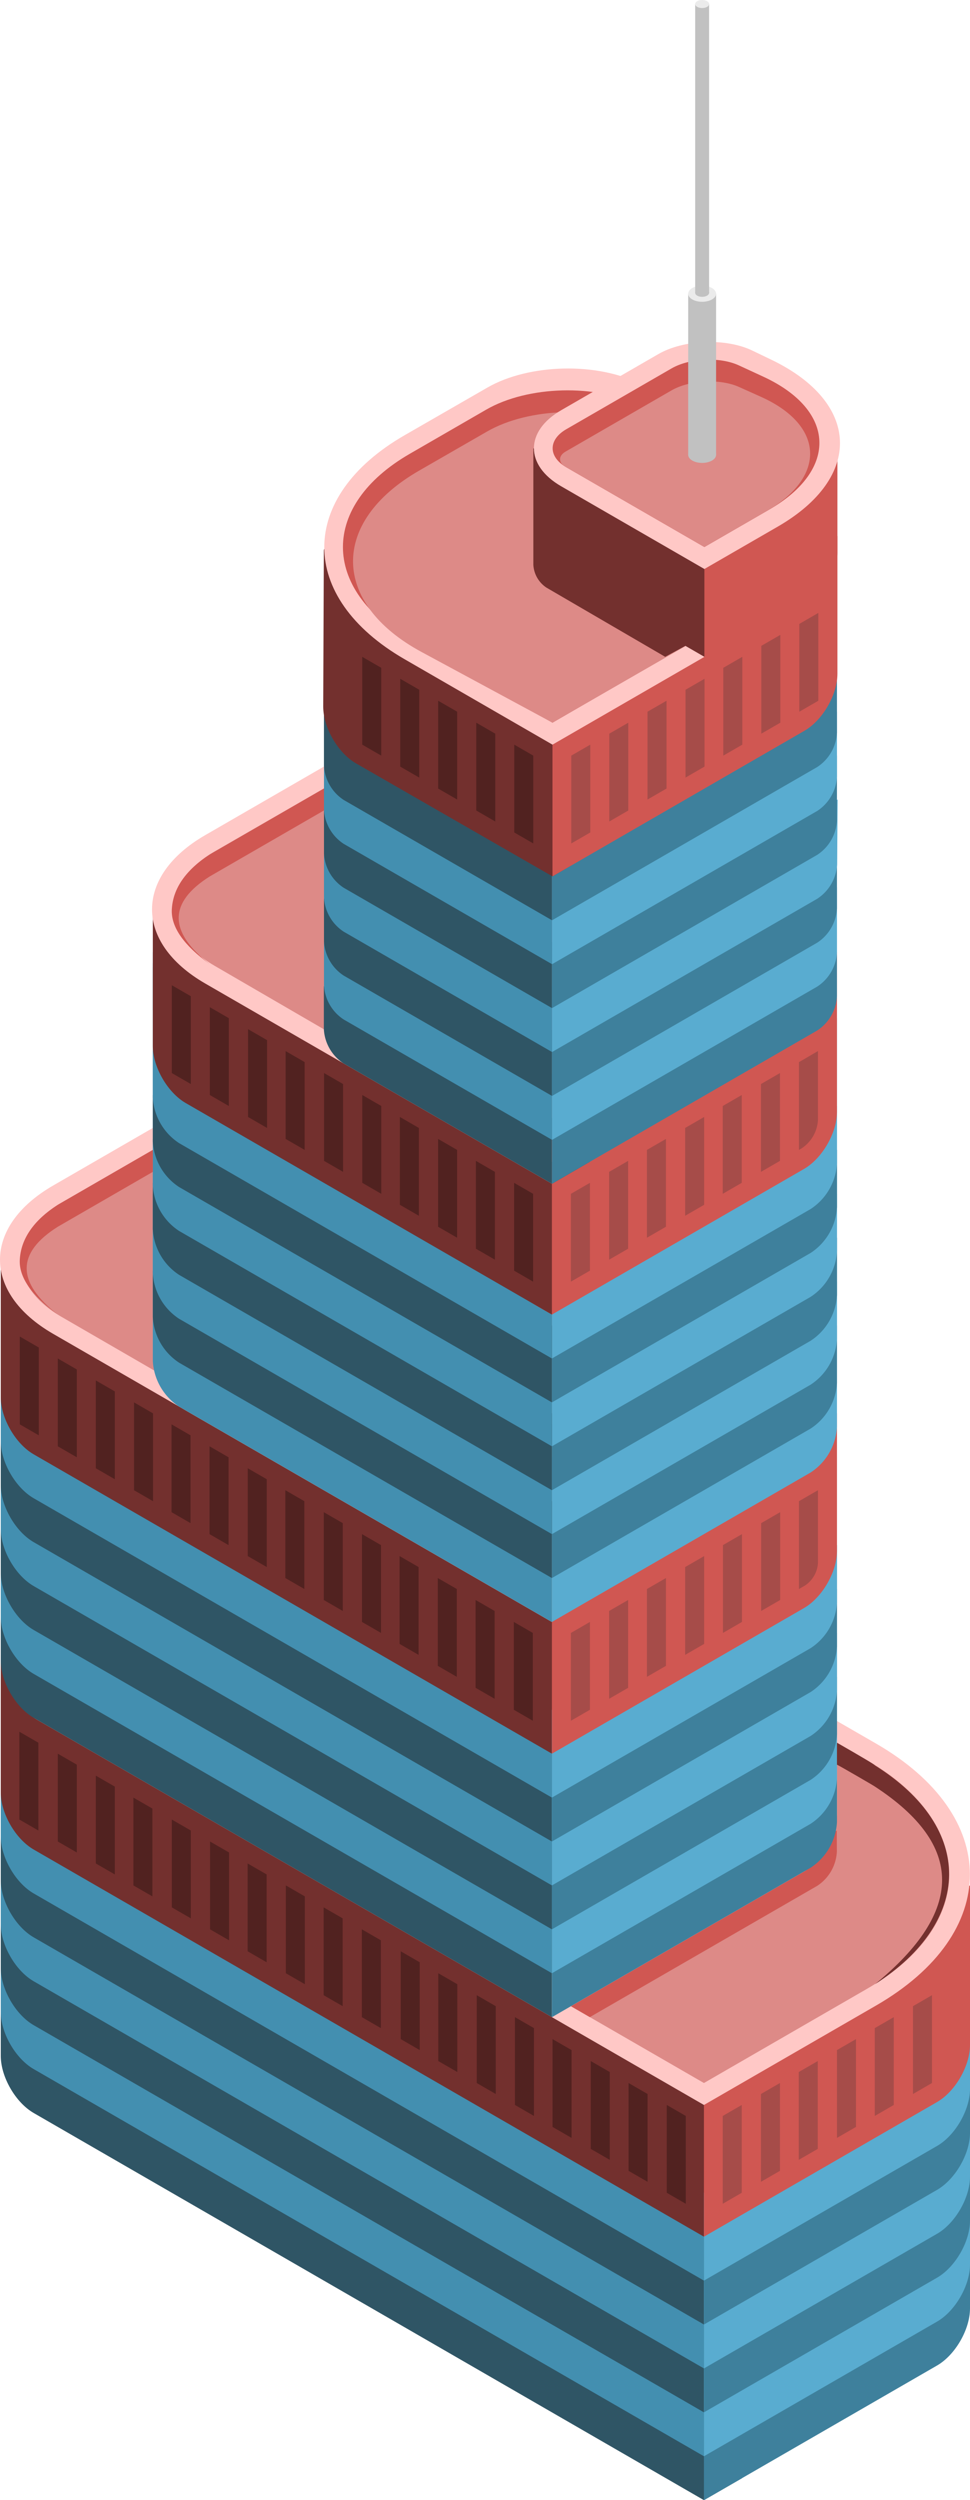 <svg id="Layer_1" data-name="Layer 1" xmlns="http://www.w3.org/2000/svg" viewBox="0 0 255.206 657.455">
  <defs>
    <style>
      .curtain-L-prim-dark {
        fill: #2f5565;
      }

      .curtain-R-prim-dark {
        fill: #3e809c;
      }

      .curtain-L-prim-light {
        fill: #438fb0;
      }

      .curtain-R-prim-light {
        fill: #59acd0;
      }

      .exterior-L-prim {
        fill: #73302e;
      }

      .exterior-R-prim {
        fill: #d05752;
      }

      .top-light {
        fill: #ffc8c6;
      }

      .top-prim {
        fill: #dd8a87;
      }

      .cls-1 {
        fill: #e8e8e8;
      }

      .cls-2 {
        fill: #b9b9b9;
      }

      .exterior-R-dark {
        fill: #a64c49;
      }

      .exterior-L-dark {
        fill: #512220;
      }

      .cls-3 {
        fill: #c1c1c1;
      }

      .cls-4 {
        fill: #ebebeb;
      }
    </style>
  </defs>
  <title>Artboard 9</title>
  <g id="root">
    <path id="Body_-_Left" data-name="Body - Left" class="curtain-L-prim-dark" d="M8.866,555.645l176.34,101.81,10-5.773v-92.376l-10,5.773-185-106.81v82.376C.206,546.164,4.086,552.886,8.866,555.645Z"/>
    <path id="Body_-_Right" data-name="Body - Right" class="curtain-R-prim-dark" d="M185.206,547.759l70-40.415v99.697c0,5.519-3.881,12.24-8.66,15l-61.34,35.414Z"/>
    <path id="body-mechanicalfloor-left" class="curtain-L-prim-light" d="M.206,516.004l185,106.81v23.094l-176.34-101.81c-4.78-2.759-8.66-9.481-8.66-15Z"/>
    <path id="body-mechanicalfloor-left-2" data-name="body-mechanicalfloor-left" class="curtain-L-prim-dark" d="M.206,504.457l185,106.81v23.094l-176.34-101.81c-4.78-2.759-8.66-9.481-8.66-15Z"/>
    <path id="body-mechanicalfloor-left-3" data-name="body-mechanicalfloor-left" class="curtain-L-prim-light" d="M.206,492.91l185,106.81v23.094l-176.34-101.81c-4.78-2.759-8.66-9.481-8.66-15Z"/>
    <path id="body-mechanicalfloor-left-4" data-name="body-mechanicalfloor-left" class="curtain-L-prim-dark" d="M.206,481.363l185,106.81v23.094l-176.34-101.81c-4.78-2.759-8.66-9.481-8.66-15Z"/>
    <path id="body-mechanicalfloor-right" class="curtain-R-prim-light" d="M255.206,582.4l-70,40.414v23.094l61.34-35.414c4.779-2.76,8.66-9.481,8.66-15Z"/>
    <path id="body-mechanicalfloor-left-5" data-name="body-mechanicalfloor-left" class="curtain-L-prim-light" d="M.206,469.816l185,106.81V599.72L8.866,497.91c-4.78-2.759-8.66-9.481-8.66-15Z"/>
    <path id="body-mechanicalfloor-right-2" data-name="body-mechanicalfloor-right" class="curtain-R-prim-dark" d="M255.206,570.853l-70,40.414v23.094l61.34-35.414c4.779-2.76,8.66-9.481,8.66-15Z"/>
    <path id="body-mechanicalfloor-left-6" data-name="body-mechanicalfloor-left" class="exterior-L-prim" d="M185.206,588.173l5-2.887V539.098l-5,2.887-185-106.81v36.188c0,5.519,3.88,12.241,8.66,15Z"/>
    <path id="body-mechanicalfloor-right-3" data-name="body-mechanicalfloor-right" class="curtain-R-prim-light" d="M255.206,559.306l-70,40.414v23.094l61.34-35.414c4.779-2.76,8.66-9.481,8.66-15Z"/>
    <path id="body-mechanicalfloor-right-4" data-name="body-mechanicalfloor-right" class="curtain-R-prim-dark" d="M255.206,547.759l-70,40.414v23.094l61.34-35.414c4.779-2.76,8.66-9.481,8.66-15Z"/>
    <path id="body-mechanicalfloor-right-5" data-name="body-mechanicalfloor-right" class="curtain-R-prim-light" d="M255.206,536.212l-70,40.414V599.72l61.34-35.414c4.779-2.76,8.66-9.481,8.66-15Z"/>
    <path id="body-mechanicalfloor-right-6" data-name="body-mechanicalfloor-right" class="exterior-R-prim" d="M255.206,495.797l-70,40.415v51.961l61.34-35.414c4.779-2.76,8.66-9.481,8.66-15Z"/>
    <path id="body-top" class="top-light" d="M185.206,553.532,230.45,527.41c32.98-19.041,32.968-49.938-.027-68.953L104.873,386.1,9.725,441.209c-5.254,3.043-5.25,7.978.007,11.013Z"/>
    <path id="body-top-inner" class="top-prim" d="M185.206,547.759l43.038-24.849c28.679-16.557,28.668-43.424-.024-59.958l-128.347-73.965L5.206,443.835Z"/>
    <path id="Body_-_Left-2" data-name="Body - Left" class="curtain-L-prim-dark" d="M.206,436.722v-105.47l145,83.716,10-5.774v115.471l-10,5.773-136.34-78.716C4.086,448.963.206,442.241.206,436.722Z"/>
    <path id="body-mechanicalfloor-right-7" data-name="body-mechanicalfloor-right" class="exterior-R-prim" d="M155.18,530.438l-5-2.887v-5.773l69.971-40.415.026,5.547a11.416,11.416,0,0,1-5.168,8.999Z"/>
    <path id="Body_-_Right-2" data-name="Body - Right" class="cls-1" d="M145.206,530.438V426.515l75-43.301v93.923c0,5.519-3.881,12.24-8.66,15Z"/>
    <path id="body-mechanicalfloor-right-8" data-name="body-mechanicalfloor-right" class="curtain-R-prim-dark" d="M145.206,530.438v-80.829l75-43.301v72.829a15.323,15.323,0,0,1-6.928,12Z"/>
    <path id="body-mechanicalfloor-right-9" data-name="body-mechanicalfloor-right" class="curtain-R-prim-light" d="M145.206,518.891v-23.094l75-43.301V467.59a15.323,15.323,0,0,1-6.928,12Z"/>
    <path id="body-mechanicalfloor-right-10" data-name="body-mechanicalfloor-right" class="curtain-R-prim-dark" d="M145.206,507.344V484.25l75-43.301v15.094a15.323,15.323,0,0,1-6.928,12Z"/>
    <path id="body-mechanicalfloor-left-7" data-name="body-mechanicalfloor-left" class="curtain-L-prim-light" d="M.206,412.081l145,83.716v23.094l-136.34-78.716c-4.78-2.759-8.66-9.481-8.66-15Z"/>
    <path id="body-mechanicalfloor-left-8" data-name="body-mechanicalfloor-left" class="curtain-L-prim-dark" d="M.206,400.534l145,83.716v23.094l-136.34-78.716c-4.78-2.759-8.66-9.481-8.66-15Z"/>
    <path id="body-mechanicalfloor-left-9" data-name="body-mechanicalfloor-left" class="curtain-L-prim-light" d="M.206,388.987l145,83.716v23.094l-136.34-78.716c-4.78-2.759-8.66-9.481-8.66-15Z"/>
    <path id="body-mechanicalfloor-left-10" data-name="body-mechanicalfloor-left" class="curtain-L-prim-dark" d="M.206,377.44l145,83.716V484.25l-136.34-78.716c-4.78-2.759-8.66-9.481-8.66-15Z"/>
    <path id="body-mechanicalfloor-left-11" data-name="body-mechanicalfloor-left" class="curtain-L-prim-light" d="M.206,365.893l145,83.716v23.094l-136.34-78.716c-4.78-2.759-8.66-9.481-8.66-15Z"/>
    <path id="body-mechanicalfloor-left-12" data-name="body-mechanicalfloor-left" class="exterior-L-prim" d="M.206,331.252l145,83.716,5-2.887v46.188l-5,2.887L8.866,382.44c-4.78-2.759-8.66-9.481-8.66-15Z"/>
    <path id="body-mechanicalfloor-right-11" data-name="body-mechanicalfloor-right" class="curtain-R-prim-light" d="M145.206,495.797v-23.094l75-43.301v15.094a15.323,15.323,0,0,1-6.928,12Z"/>
    <path id="body-mechanicalfloor-right-12" data-name="body-mechanicalfloor-right" class="curtain-R-prim-dark" d="M145.206,484.25v-23.094l75-43.301v15.094a15.323,15.323,0,0,1-6.928,12Z"/>
    <path id="body-top-2" data-name="body-top" class="top-light" d="M145.206,426.515l-131.225-75.763c-18.641-10.762-18.641-28.237,0-39l46.225-26.688,160,98.15Z"/>
    <path id="body-top-inner-2" data-name="body-top-inner" class="top-prim" d="M139.873,417.855,16.172,346.277c-14.331-8.292-14.324-21.746.015-30.025l49.019-28.301,149.667,86.602Z"/>
    <path id="body-mechanicalfloor-right-13" data-name="body-mechanicalfloor-right" class="curtain-R-prim-light" d="M145.206,472.703v-23.094l75-43.301v15.094a15.323,15.323,0,0,1-6.928,12Z"/>
    <path id="body-mechanicalfloor-right-14" data-name="body-mechanicalfloor-right" class="curtain-R-prim-dark" d="M145.206,391.874V368.78l75-43.301v15.094a15.323,15.323,0,0,1-6.928,12Z"/>
    <path id="body-mechanicalfloor-right-15" data-name="body-mechanicalfloor-right" class="exterior-R-prim" d="M220.206,371.667l-75,43.301v46.188l66.34-38.301c4.779-2.76,8.66-9.481,8.66-15Z"/>
    <path id="body-mechanicalfloor-right-16" data-name="body-mechanicalfloor-right" class="curtain-R-prim-light" d="M145.206,426.515l-10-5.774v-115.47l10,5.774,75-43.301v107.47a15.323,15.323,0,0,1-6.928,12Z"/>
    <path id="body-mechanicalfloor-right-17" data-name="body-mechanicalfloor-right" class="curtain-R-prim-dark" d="M145.206,368.78v-23.094l75-43.301v15.094a15.323,15.323,0,0,1-6.928,12Z"/>
    <path id="body-mechanicalfloor-right-18" data-name="body-mechanicalfloor-right" class="curtain-R-prim-dark" d="M145.206,414.968v-23.094l75-43.301v15.094a15.323,15.323,0,0,1-6.928,12Z"/>
    <path id="body-mechanicalfloor-right-19" data-name="body-mechanicalfloor-right" class="curtain-R-prim-light" d="M145.206,403.421V380.327l75-43.301V352.12a15.323,15.323,0,0,1-6.928,12Z"/>
    <path id="body-mechanicalfloor-right-20" data-name="body-mechanicalfloor-right" class="curtain-R-prim-dark" d="M145.206,391.874V368.78l75-43.301v15.094a15.323,15.323,0,0,1-6.928,12Z"/>
    <path id="body-mechanicalfloor-right-21" data-name="body-mechanicalfloor-right" class="curtain-R-prim-light" d="M145.206,380.327v-23.094l75-43.301v15.094a15.323,15.323,0,0,1-6.928,12Z"/>
    <path id="body-mechanicalfloor-right-22" data-name="body-mechanicalfloor-right" class="curtain-R-prim-dark" d="M145.206,368.78v-23.094l75-43.301v15.094a15.323,15.323,0,0,1-6.928,12Z"/>
    <path id="body-mechanicalfloor-right-23" data-name="body-mechanicalfloor-right" class="curtain-R-prim-light" d="M145.206,357.233v-23.094l75-43.301v15.094a15.323,15.323,0,0,1-6.928,12Z"/>
    <path id="body-mechanicalfloor-left-13" data-name="body-mechanicalfloor-left" class="curtain-L-prim-dark" d="M145.206,391.874V374.553l-105-60.621v9.32a15.323,15.323,0,0,0,6.928,12Z"/>
    <path id="body-mechanicalfloor-right-24" data-name="body-mechanicalfloor-right" class="curtain-R-prim-light" d="M144.873,334.139v-23.094l75-43.301v15.094a15.324,15.324,0,0,1-6.929,12Z"/>
    <path id="Body_Left" data-name="Body Left" class="cls-2" d="M145.206,314.951V426.515l-96.34-55.622c-4.78-2.759-8.66-9.481-8.66-15V254.329Z"/>
    <path id="body-mechanicalfloor-left-14" data-name="body-mechanicalfloor-left" class="curtain-L-prim-light" d="M145.206,426.515v-115.47l-105-60.622v107.47a15.323,15.323,0,0,0,6.928,12Z"/>
    <path id="body-mechanicalfloor-left-15" data-name="body-mechanicalfloor-left" class="curtain-L-prim-dark" d="M145.206,414.968V394.761l-105-60.622v12.207a15.32,15.32,0,0,0,6.928,12Z"/>
    <path id="body-mechanicalfloor-left-16" data-name="body-mechanicalfloor-left" class="curtain-L-prim-light" d="M145.206,403.421V383.214l-105-60.622v12.207a15.323,15.323,0,0,0,6.928,12Z"/>
    <path id="body-mechanicalfloor-left-17" data-name="body-mechanicalfloor-left" class="curtain-L-prim-dark" d="M145.206,391.874V371.667l-105-60.622v12.207a15.322,15.322,0,0,0,6.928,12Z"/>
    <path id="body-mechanicalfloor-left-18" data-name="body-mechanicalfloor-left" class="curtain-L-prim-light" d="M145.206,380.327V360.12l-105-60.622v12.207a15.323,15.323,0,0,0,6.928,12Z"/>
    <path id="body-mechanicalfloor-left-19" data-name="body-mechanicalfloor-left" class="curtain-L-prim-dark" d="M145.206,368.78v-20.207l-105-60.622v12.207a15.322,15.322,0,0,0,6.928,12Z"/>
    <path id="body-mechanicalfloor-left-20" data-name="body-mechanicalfloor-left" class="curtain-L-prim-light" d="M145.206,357.233v-20.207l-105-60.622v12.207a15.323,15.323,0,0,0,6.928,12Z"/>
    <path id="body-mechanicalfloor-left-21" data-name="body-mechanicalfloor-left" class="curtain-L-prim-light" d="M145.206,334.139v-20.207l-105-60.622v12.207a15.323,15.323,0,0,0,6.928,12Z"/>
    <path id="Path" class="exterior-R-dark" d="M150.206,429.402l5-2.887v23.094l-5,2.887Z"/>
    <path id="Path-2" data-name="Path" class="exterior-R-dark" d="M190.151,556.419l5-2.887v23.094l-5,2.887Z"/>
    <path id="Path-3" data-name="Path" class="exterior-L-dark" d="M140.185,429.402l-5-2.887v23.094l5,2.887Z"/>
    <path id="Path-4" data-name="Path" class="exterior-L-dark" d="M180.429,556.419l-5-2.887v23.094l5,2.887Z"/>
    <path id="Path-5" data-name="Path" class="exterior-L-dark" d="M100.206,510.231l-5-2.887v23.094l5,2.887Z"/>
    <path id="Path-6" data-name="Path" class="exterior-L-dark" d="M120.185,417.855l-5-2.887v23.094l5,2.887Z"/>
    <path id="Path-7" data-name="Path" class="exterior-L-dark" d="M160.429,544.872l-5-2.887v23.094l5,2.887Z"/>
    <path id="Path-8" data-name="Path" class="exterior-L-dark" d="M80.206,498.684l-5-2.887v23.094l5,2.887Z"/>
    <path id="Path-9" data-name="Path" class="exterior-L-dark" d="M100.24,406.308l-5-2.887v23.094l5,2.887Z"/>
    <path id="Path-10" data-name="Path" class="exterior-L-dark" d="M140.484,533.325l-5-2.887v23.094l5,2.887Z"/>
    <path id="Path-11" data-name="Path" class="exterior-L-dark" d="M60.261,487.137l-5-2.887v23.094l5,2.887Z"/>
    <path id="Path-12" data-name="Path" class="exterior-L-dark" d="M70.185,388.987l-5-2.887v23.095l5,2.886Z"/>
    <path id="Path-13" data-name="Path" class="exterior-L-dark" d="M110.429,516.004l-5-2.886v23.094l5,2.886Z"/>
    <path id="Path-14" data-name="Path" class="exterior-L-dark" d="M30.206,469.816l-5-2.887v23.095l5,2.886Z"/>
    <path id="Path-15" data-name="Path" class="exterior-L-dark" d="M40.261,371.667l-5-2.887v23.094l5,2.887Z"/>
    <path id="Path-16" data-name="Path" class="exterior-R-dark" d="M170.206,417.855l5-2.887v23.094l-5,2.887Z"/>
    <path id="Path-17" data-name="Path" class="exterior-R-dark" d="M210.151,544.872l5-2.887v23.094l-5,2.887Z"/>
    <path id="Path-18" data-name="Path" class="exterior-R-dark" d="M190.206,406.308l5-2.887v23.094l-5,2.887Z"/>
    <path id="Path-19" data-name="Path" class="exterior-R-dark" d="M230.151,533.325l5-2.887v23.094l-5,2.887Z"/>
    <path id="Path-20" data-name="Path" class="exterior-R-dark" d="M160.261,423.628l5-2.887v23.095l-5,2.886Z"/>
    <path id="Path-21" data-name="Path" class="exterior-R-dark" d="M200.206,550.645l5-2.887v23.095l-5,2.886Z"/>
    <path id="Path-22" data-name="Path" class="exterior-L-dark" d="M130.13,423.628l-5-2.887v23.095l5,2.886Z"/>
    <path id="Path-23" data-name="Path" class="exterior-L-dark" d="M170.374,550.645l-5-2.886v23.094l5,2.886Z"/>
    <path id="Path-24" data-name="Path" class="exterior-L-dark" d="M90.151,504.457l-5-2.887v23.095l5,2.886Z"/>
    <path id="Path-25" data-name="Path" class="exterior-L-dark" d="M110.13,412.081l-5-2.887v23.095l5,2.886Z"/>
    <path id="Path-26" data-name="Path" class="exterior-L-dark" d="M150.374,539.098l-5-2.886v23.094l5,2.886Z"/>
    <path id="Path-27" data-name="Path" class="exterior-L-dark" d="M70.151,492.91l-5-2.887v23.095l5,2.886Z"/>
    <path id="Path-28" data-name="Path" class="exterior-L-dark" d="M80.076,394.761l-5-2.887v23.094l5,2.887Z"/>
    <path id="Path-29" data-name="Path" class="exterior-L-dark" d="M120.319,521.778l-5-2.887v23.094l5,2.887Z"/>
    <path id="Path-30" data-name="Path" class="exterior-L-dark" d="M40.096,475.59l-5-2.887v23.094l5,2.887Z"/>
    <path id="Path-31" data-name="Path" class="exterior-L-dark" d="M10.096,458.269l-5-2.887v23.095l5,2.886Z"/>
    <path id="Path-32" data-name="Path" class="exterior-L-dark" d="M50.131,377.44l-5-2.887v23.095l5,2.886Z"/>
    <path id="Path-33" data-name="Path" class="exterior-L-dark" d="M20.206,360.12l-5-2.887v23.094l5,2.887Z"/>
    <path id="Path-34" data-name="Path" class="exterior-L-dark" d="M10.206,354.346l-5-2.887v23.094l5,2.887Z"/>
    <path id="Path-35" data-name="Path" class="exterior-L-dark" d="M90.185,400.534l-5-2.887v23.095l5,2.886Z"/>
    <path id="Path-36" data-name="Path" class="exterior-L-dark" d="M130.429,527.551l-5-2.886v23.094l5,2.886Z"/>
    <path id="Path-37" data-name="Path" class="exterior-L-dark" d="M50.206,481.363l-5-2.887v23.095l5,2.886Z"/>
    <path id="Path-38" data-name="Path" class="exterior-L-dark" d="M20.206,464.043l-5-2.887V484.25l5,2.887Z"/>
    <path id="body-mechanicalfloor-right-25" data-name="body-mechanicalfloor-right" class="exterior-R-prim" d="M145.206,345.686l-5-2.887V296.611l80-46.188v41.962c0,5.519-3.881,12.24-8.66,15Z"/>
    <path id="body-mechanicalfloor-left-22" data-name="body-mechanicalfloor-left" class="exterior-L-prim" d="M145.206,345.686v-46.188l-105-60.622v36.188c0,5.519,3.88,12.241,8.66,15Z"/>
    <path id="body-mechanicalfloor-left-23" data-name="body-mechanicalfloor-left" class="curtain-L-prim-dark" d="M145.24,311.286l9.945-5.773.021-102.302-10,5.774-59.979-34.699.012,96.359a11.493,11.493,0,0,0,5.197,9Z"/>
    <path id="body-top-3" data-name="body-top" class="top-light" d="M145.206,311.286l-91.225-52.668c-18.641-10.763-18.641-28.238,0-39l46.225-26.688,45,25.98Z"/>
    <path id="body-mechanicalfloor-right-26" data-name="body-mechanicalfloor-right" class="curtain-R-prim-dark" d="M150.185,308.4l-4.945,2.886-.055-105.525,74.966-43.301.052,99.525a11.477,11.477,0,0,1-5.194,8.999Z"/>
    <path id="body-top-inner-3" data-name="body-top-inner" class="top-prim" d="M145.206,305.513l-88.787-51.569c-14.318-8.316-14.295-21.78.051-30.046l51.236-29.525,37.5,24.537Z"/>
    <path id="body-mechanicalfloor-left-24" data-name="body-mechanicalfloor-left" class="curtain-L-prim-dark" d="M145.206,311.286v-17.32l-60-34.641v11.32a11.489,11.489,0,0,0,5.196,9Z"/>
    <path id="body-mechanicalfloor-left-25" data-name="body-mechanicalfloor-left" class="curtain-L-prim-light" d="M145.24,299.739v-17.32l-60-34.641v11.32a11.49,11.49,0,0,0,5.196,9Z"/>
    <path id="body-mechanicalfloor-left-26" data-name="body-mechanicalfloor-left" class="curtain-L-prim-dark" d="M145.24,288.192v-17.32l-60-34.641v11.32a11.49,11.49,0,0,0,5.196,9Z"/>
    <path id="body-mechanicalfloor-right-27" data-name="body-mechanicalfloor-right" class="curtain-R-prim-light" d="M145.24,299.739V276.645l74.966-43.301v17.094a11.493,11.493,0,0,1-5.196,9.001Z"/>
    <path id="body-mechanicalfloor-right-28" data-name="body-mechanicalfloor-right" class="curtain-R-prim-dark" d="M145.24,288.192v-23.094l74.966-43.301v17.094a11.493,11.493,0,0,1-5.196,9.001Z"/>
    <path id="body-mechanicalfloor-left-27" data-name="body-mechanicalfloor-left" class="curtain-L-prim-light" d="M145.24,276.645v-17.32l-60-34.641v11.32a11.49,11.49,0,0,0,5.196,9Z"/>
    <path id="body-mechanicalfloor-left-28" data-name="body-mechanicalfloor-left" class="curtain-L-prim-dark" d="M145.24,265.098v-17.32l-60-34.641v11.32a11.49,11.49,0,0,0,5.196,9Z"/>
    <path id="body-mechanicalfloor-right-29" data-name="body-mechanicalfloor-right" class="curtain-R-prim-light" d="M145.24,276.645V253.551l75.134-43.301-.124,17.094a11.603,11.603,0,0,1-5.24,9.001Z"/>
    <path id="Path-39" data-name="Path" class="exterior-R-prim" d="M55.206,230.457l35-20.207v-5.773l-35,20.207q-9.554,6.211-10,14.434-.375,6.911,10,14.433Q38.831,240.779,55.206,230.457Z"/>
    <path id="body-mechanicalfloor-right-30" data-name="body-mechanicalfloor-right" class="curtain-R-prim-dark" d="M145.24,265.098V242.004l74.966-43.301v17.094a11.492,11.492,0,0,1-5.196,9.001Z"/>
    <path id="body-mechanicalfloor-left-29" data-name="body-mechanicalfloor-left" class="curtain-L-prim-light" d="M145.24,253.551v-17.32l-60-34.641v11.32a11.49,11.49,0,0,0,5.196,9Z"/>
    <path id="body-mechanicalfloor-left-30" data-name="body-mechanicalfloor-left" class="curtain-L-prim-dark" d="M145.24,242.004v-17.32l-60-34.641v11.32a11.49,11.49,0,0,0,5.196,9Z"/>
    <path id="body-mechanicalfloor-right-31" data-name="body-mechanicalfloor-right" class="curtain-R-prim-light" d="M145.24,253.551v-23.094l74.966-43.301V204.25a11.492,11.492,0,0,1-5.196,9.001Z"/>
    <path id="body-mechanicalfloor-right-32" data-name="body-mechanicalfloor-right" class="curtain-R-prim-dark" d="M145.24,242.004V218.91l74.966-43.301v17.094a11.492,11.492,0,0,1-5.196,9.001Z"/>
    <path id="Path-40" data-name="Path" class="exterior-R-dark" d="M150.206,313.932l5-2.887v23.094l-5,2.887Z"/>
    <path id="Path-41" data-name="Path" class="exterior-L-dark" d="M140.261,313.932l-5-2.887v23.094l5,2.887Z"/>
    <path id="body-mechanicalfloor-left-31" data-name="body-mechanicalfloor-left" class="exterior-L-prim" d="M145.358,230.457l4.945-2.886v-46.188l-64.231-37.086c-.478-.276-.868-.052-.87.5l-.162,40.961c-.022,5.519,3.845,12.234,8.63,14.984Z"/>
    <path id="body-mechanicalfloor-right-33" data-name="body-mechanicalfloor-right" class="exterior-R-prim" d="M145.358,230.457v-46.188l74.966-43.301v36.188c0,5.519-3.88,12.241-8.659,15.002Z"/>
    <path id="body-top-4" data-name="body-top" class="top-light" d="M145.358,195.816l55.035-31.785c23.418-13.525,22.938-34.611-1.071-47.058l-30.745-15.938c-11.27-5.842-29.352-5.445-40.354.887l-21.728,12.504c-28.223,16.242-28.242,42.647-.041,58.929Z"/>
    <path id="body-top-inner-4" data-name="body-top-inner" class="exterior-R-prim" d="M145.358,190.043l44.742-25.941c23.396-13.565,22.843-34.575-1.235-46.889l-20.564-10.517c-11.301-5.78-29.401-5.318-40.393,1.031l-20.119,11.62c-23.418,13.526-23.416,35.486.004,49.008Z"/>
    <path id="body-top-inner-5" data-name="body-top-inner" class="top-prim" d="M145.358,190.043l61.078-35.159c11.958-6.884,11.668-17.524-.648-23.745l-37.156-18.771c-11.331-5.724-29.463-5.232-40.466,1.097l-17.888,10.289c-23.442,13.484-23.153,34.859.646,47.704Z"/>
    <path id="body-mechanicalfloor-left-32" data-name="body-mechanicalfloor-left" class="exterior-L-prim" d="M140.324,117.874v30.641a7.704,7.704,0,0,0,3.456,6.014l31.231,18.193,5.313-2.886,5,2.886,5-2.886v-28.868l-5,2.887Z"/>
    <path id="body-mechanicalfloor-right-34" data-name="body-mechanicalfloor-right" class="exterior-R-prim" d="M185.324,175.609l26.34-15.207c4.78-2.76,8.66-9.481,8.66-15v-33.301l-35,20.207Z"/>
    <path id="body-top-5" data-name="body-top" class="top-light" d="M147.645,107.874,173.2,93.12c6.691-3.864,17.777-4.28,24.74-.93l5.031,2.42c23.375,11.247,24.115,30.907,1.65,43.877l-19.297,11.141-37.679-21.754C138.085,122.355,138.085,113.393,147.645,107.874Z"/>
    <path id="body-top-inner-6" data-name="body-top-inner" class="exterior-R-prim" d="M148.984,112.874l27.68-15.981c4.78-2.759,12.728-3.121,17.739-.807l6.423,2.967c19.04,8.795,19.752,24.448,1.589,34.934l-17.091,9.868-36.34-20.981C144.205,120.115,144.205,115.634,148.984,112.874Z"/>
    <path id="body-top-inner-7" data-name="body-top-inner" class="top-prim" d="M148.788,118.761l27.876-16.094c4.78-2.76,12.748-3.165,17.783-.904l5.773,2.593c16.615,7.461,17.298,20.911,1.525,30.018l-16.421,9.481-36.536-21.094C146.876,121.657,146.876,119.865,148.788,118.761Z"/>
    <ellipse id="Ellipse" class="cls-3" cx="184.733" cy="119.611" rx="3.669" ry="2.119"/>
    <rect id="Rectangle" class="cls-3" x="181.063" y="77.242" width="7.339" height="42.37"/>
    <ellipse id="Ellipse-2" data-name="Ellipse" class="cls-4" cx="184.733" cy="77.242" rx="3.669" ry="2.119"/>
    <ellipse id="Ellipse-3" data-name="Ellipse" class="cls-3" cx="184.733" cy="76.999" rx="1.835" ry="1.059"/>
    <rect id="Rectangle-2" data-name="Rectangle" class="cls-3" x="182.898" y="1.059" width="3.669" height="75.94"/>
    <ellipse id="Ellipse-4" data-name="Ellipse" class="cls-4" cx="184.733" cy="1.059" rx="1.835" ry="1.059"/>
    <path id="Path-42" data-name="Path" class="exterior-R-dark" d="M150.303,198.703l5-2.887V218.91l-5,2.887Z"/>
    <path id="Path-43" data-name="Path" class="exterior-L-dark" d="M140.303,198.703l-5-2.887V218.91l5,2.887Z"/>
    <path id="Path-44" data-name="Path" class="exterior-R-dark" d="M170.358,187.156l5-2.887v23.094l-5,2.887Z"/>
    <path id="Path-45" data-name="Path" class="exterior-L-dark" d="M120.283,187.156l-5-2.887v23.094l5,2.887Z"/>
    <path id="Path-46" data-name="Path" class="exterior-R-dark" d="M190.303,175.609l5-2.887v23.094l-5,2.887Z"/>
    <path id="Path-47" data-name="Path" class="exterior-L-dark" d="M100.303,175.609l-5-2.887v23.094l5,2.887Z"/>
    <path id="Path-48" data-name="Path" class="exterior-R-dark" d="M160.303,192.93l5-2.887v23.094l-5,2.887Z"/>
    <path id="Path-49" data-name="Path" class="exterior-L-dark" d="M130.303,192.93l-5-2.887v23.094l5,2.887Z"/>
    <path id="Path-50" data-name="Path" class="exterior-R-dark" d="M180.358,181.383l5-2.887V201.59l-5,2.887Z"/>
    <path id="Path-51" data-name="Path" class="exterior-L-dark" d="M110.303,181.383l-5-2.887V201.59l5,2.887Z"/>
    <path id="Path-52" data-name="Path" class="exterior-R-dark" d="M200.303,169.836l5-2.887v23.094l-5,2.887Z"/>
    <path id="Path-53" data-name="Path" class="exterior-R-dark" d="M210.303,164.062l5-2.887v23.094l-5,2.887Z"/>
    <path id="Path-54" data-name="Path" class="exterior-R-dark" d="M170.206,302.385l5-2.887v23.094l-5,2.887Z"/>
    <path id="Path-55" data-name="Path" class="exterior-L-dark" d="M120.261,302.385l-5-2.887v23.094l5,2.887Z"/>
    <path id="Path-56" data-name="Path" class="exterior-R-dark" d="M190.151,290.838l5-2.887v23.094l-5,2.887Z"/>
    <path id="Path-57" data-name="Path" class="exterior-L-dark" d="M100.316,290.838l-5-2.887v23.094l5,2.887Z"/>
    <path id="Path-58" data-name="Path" class="exterior-L-dark" d="M70.261,273.517l-5-2.887v23.094l5,2.887Z"/>
    <path id="Path-59" data-name="Path" class="exterior-R-dark" d="M210.206,279.291c.094-.003,5.031-2.94,5-2.887v18.094a9.577,9.577,0,0,1-4.33,7.5l-.67.387Z"/>
    <path id="Path-60" data-name="Path" class="exterior-R-dark" d="M160.261,308.158l5-2.887v23.094l-5,2.887Z"/>
    <path id="Path-61" data-name="Path" class="exterior-L-dark" d="M130.206,308.158l-5-2.887v23.094l5,2.887Z"/>
    <path id="Path-62" data-name="Path" class="exterior-R-dark" d="M180.261,296.611l5-2.887v23.094l-5,2.887Z"/>
    <path id="Path-63" data-name="Path" class="exterior-L-dark" d="M110.206,296.611l-5-2.887v23.094l5,2.887Z"/>
    <path id="Path-64" data-name="Path" class="exterior-L-dark" d="M80.151,279.291l-5-2.887v23.094l5,2.887Z"/>
    <path id="Path-65" data-name="Path" class="exterior-L-dark" d="M50.206,261.97l-5-2.887v23.094l5,2.887Z"/>
    <path id="Path-66" data-name="Path" class="exterior-R-dark" d="M200.206,285.064l5-2.887v23.094l-5,2.887Z"/>
    <path id="Path-67" data-name="Path" class="exterior-L-dark" d="M90.261,285.064l-5-2.887v23.094l5,2.887Z"/>
    <path id="Path-68" data-name="Path" class="exterior-L-dark" d="M60.206,267.744l-5-2.887v23.094l5,2.887Z"/>
    <path id="Path-69" data-name="Path" class="exterior-L-dark" d="M60.131,383.214l-5-2.887v23.094l5,2.887Z"/>
    <path id="Path-70" data-name="Path" class="exterior-L-dark" d="M30.206,365.893l-5-2.887v23.095l5,2.886Z"/>
    <path id="Path-71" data-name="Path" class="exterior-R-dark" d="M180.261,412.081l5-2.887v23.094l-5,2.887Z"/>
    <path id="Path-72" data-name="Path" class="exterior-R-dark" d="M220.206,539.098l5-2.887v23.094l-5,2.887Z"/>
    <path id="Path-73" data-name="Path" class="exterior-R-dark" d="M200.261,400.534l5-2.887v23.094l-5,2.887Z"/>
    <path id="Path-74" data-name="Path" class="exterior-R-dark" d="M240.206,527.551l5-2.887v23.095l-5,2.886Z"/>
    <path id="Path-75" data-name="Path" class="exterior-R-dark" d="M210.206,394.761l5-2.887v19.094a7.66,7.66,0,0,1-3.464,6l-1.536.887Z"/>
    <path id="Path-76" data-name="Path" class="exterior-L-prim" d="M230.206,469.816c.062-.028-9.178-5.384-10-5.773v-5.774q10.062,5.769,9.949,5.94c26.613,16.704,25.488,41.204.051,57.569Q265.518,492.913,230.206,469.816Z"/>
    <path id="Path-77" data-name="Path" class="exterior-R-prim" d="M15.206,322.592l25-14.434v-5.773l-25,14.433q-9.554,6.211-10,14.434-.375,6.911,10,14.434Q-1.169,332.913,15.206,322.592Z"/>
  </g>
</svg>
